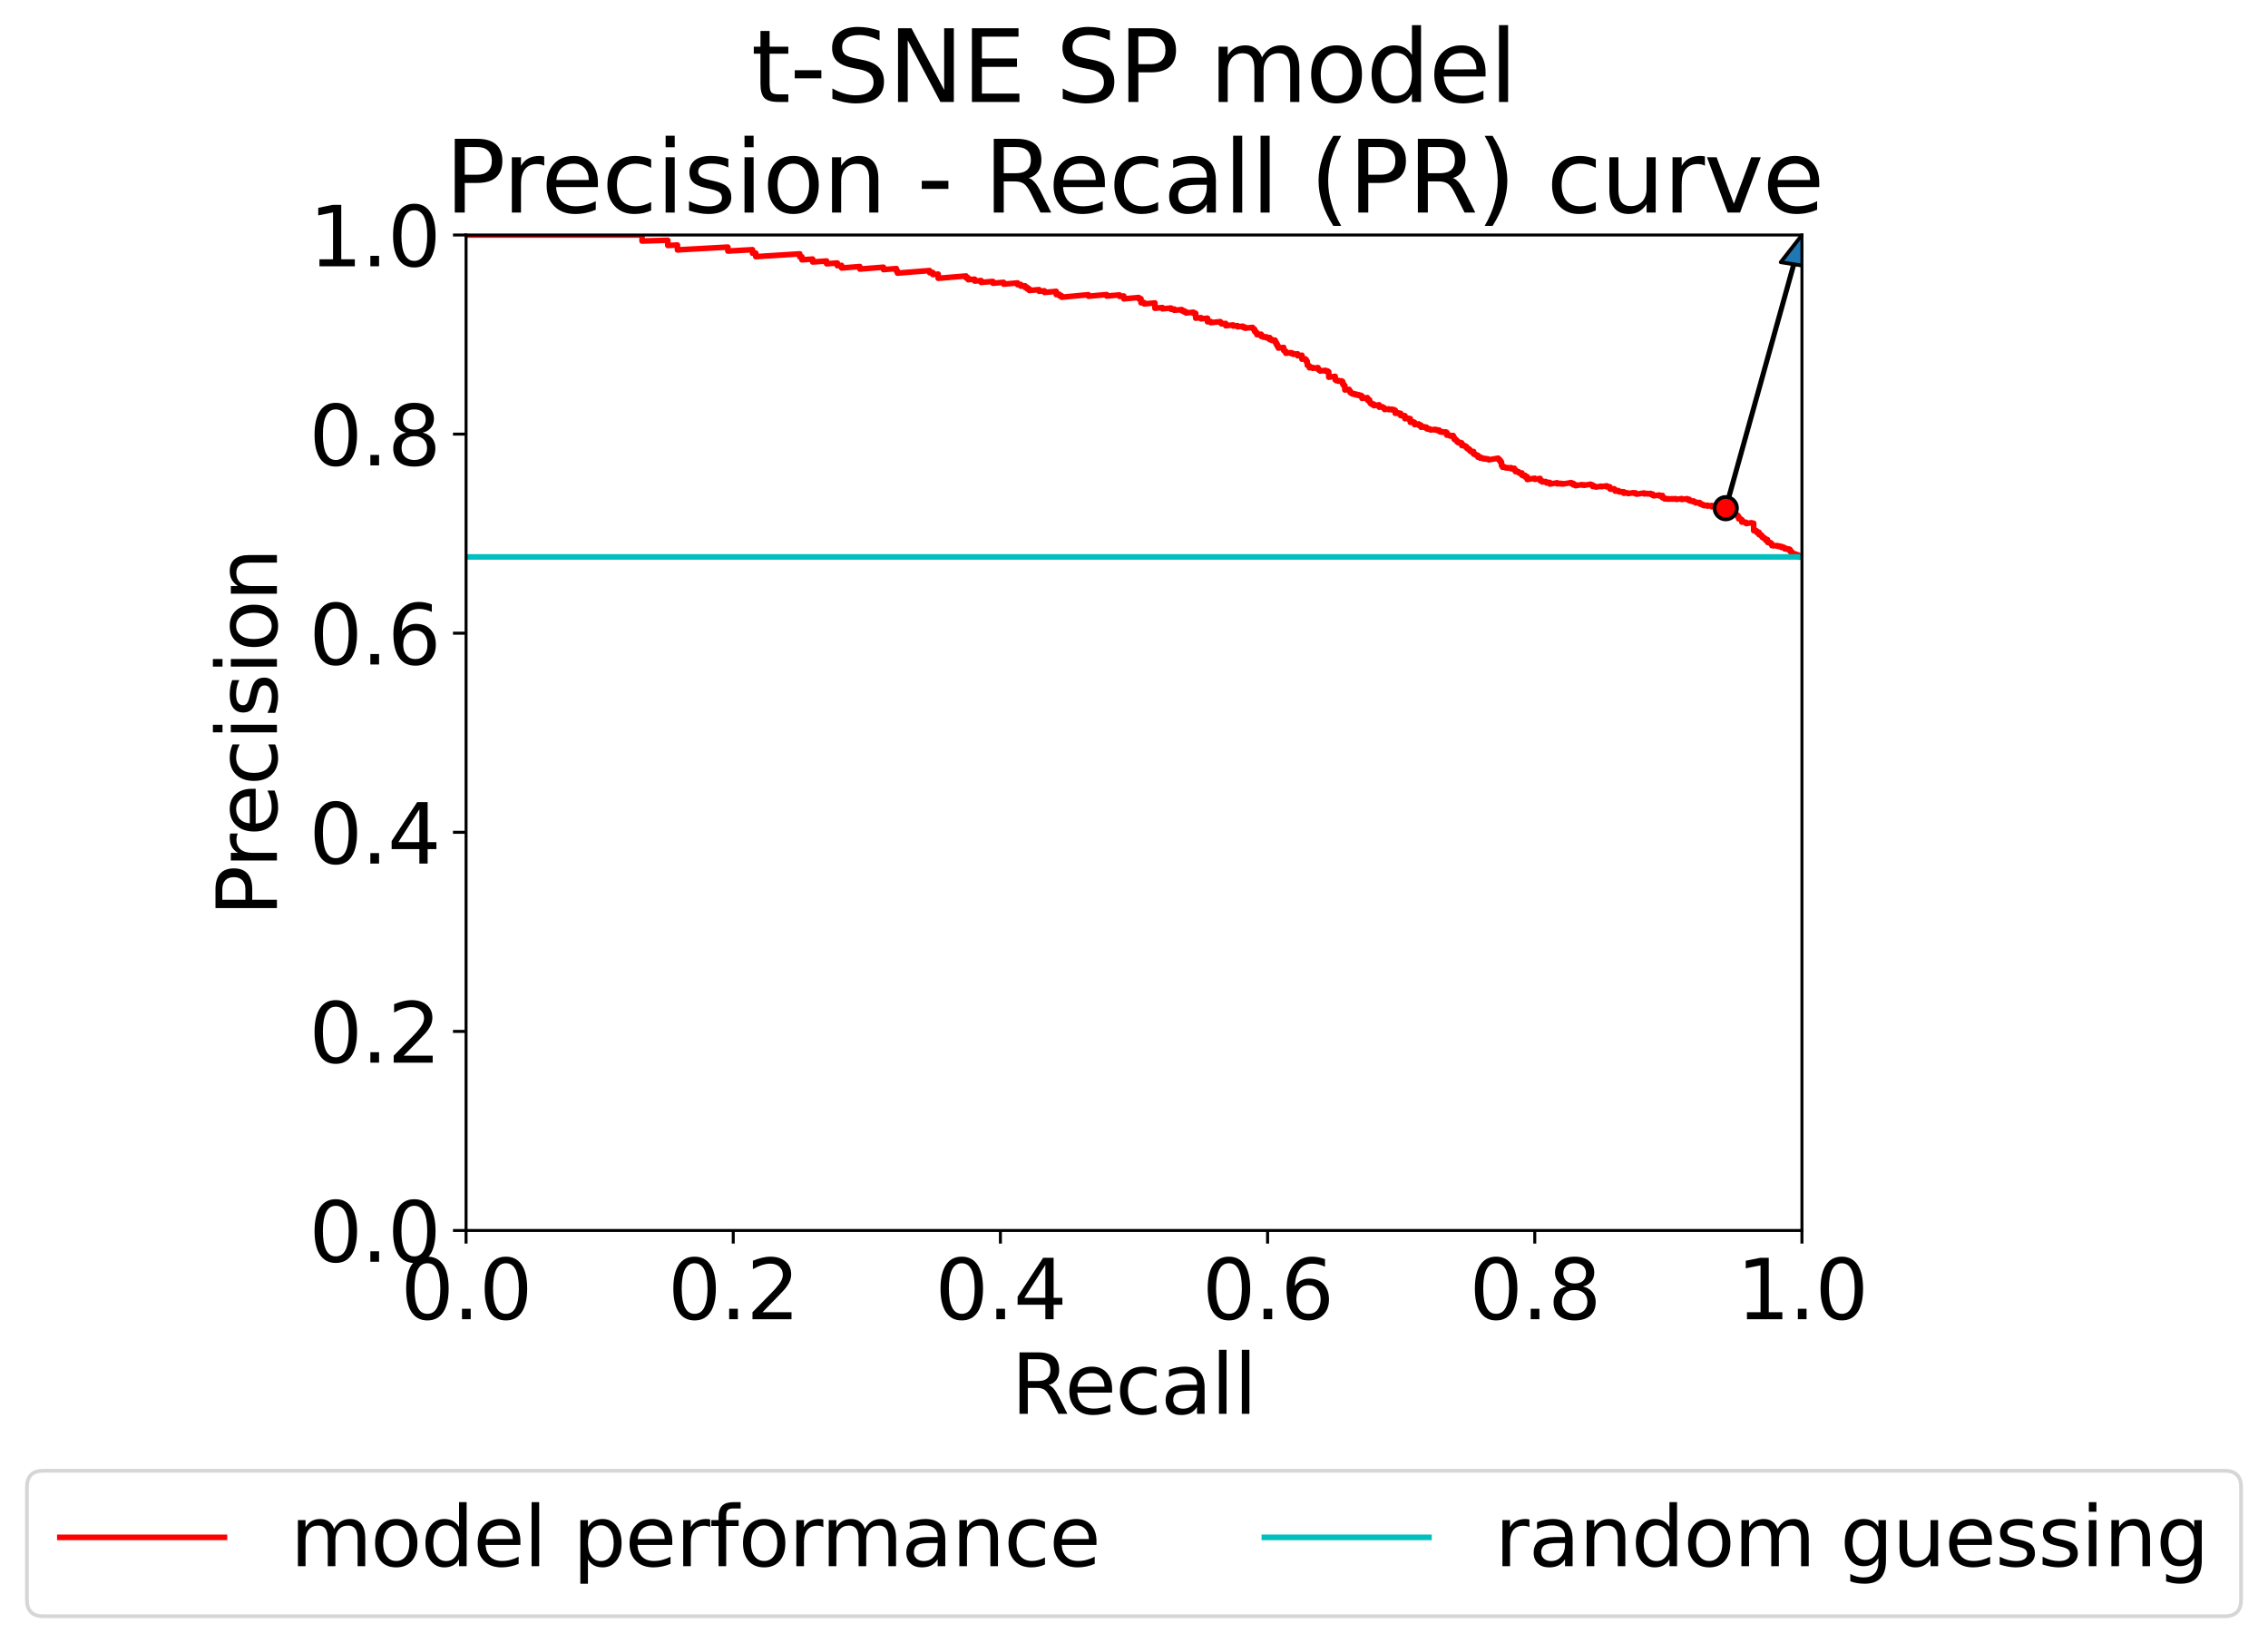 <?xml version="1.0" encoding="utf-8" standalone="no"?>
<!DOCTYPE svg PUBLIC "-//W3C//DTD SVG 1.1//EN"
  "http://www.w3.org/Graphics/SVG/1.1/DTD/svg11.dtd">
<svg xmlns:xlink="http://www.w3.org/1999/xlink" width="606.303pt" height="439.248pt" viewBox="0 0 606.303 439.248" xmlns="http://www.w3.org/2000/svg" version="1.1">
 <defs>
  <style type="text/css">*{stroke-linejoin: round; stroke-linecap: butt}</style>
 </defs>
 <g id="figure_1">
  <g id="patch_1">
   <path d="M -0 439.248 
L 606.303 439.248 
L 606.303 0 
L -0 0 
z
" style="fill: #ffffff"/>
  </g>
  <g id="axes_1">
   <g id="patch_2">
    <path d="M 124.592 328.934 
L 481.712 328.934 
L 481.712 62.822 
L 124.592 62.822 
z
" style="fill: #ffffff"/>
   </g>
   <g id="patch_3">
    <path d="M 481.712 62.822 
L 483.028 71.18 
L 479.706 70.666 
L 461.521 135.874 
L 461.171 135.82 
L 479.357 70.611 
L 476.035 70.097 
z
" clip-path="url(#pe108425d3f)" style="fill: #1f77b4; stroke: #000000; stroke-linejoin: miter"/>
   </g>
   <g id="matplotlib.axis_1">
    <g id="xtick_1">
     <g id="line2d_1">
      <defs>
       <path id="m30c10afa8e" d="M 0 0 
L 0 3.5 
" style="stroke: #000000; stroke-width: 0.8"/>
      </defs>
      <g>
       <use xlink:href="#m30c10afa8e" x="124.592" y="328.934" style="stroke: #000000; stroke-width: 0.8"/>
      </g>
     </g>
     <g id="text_1">
      <!-- 0.0 -->
      <g transform="translate(107.098 352.651) scale(0.22 -0.22)">
       <defs>
        <path id="DejaVuSans-30" d="M 2034 4250 
Q 1547 4250 1301 3770 
Q 1056 3291 1056 2328 
Q 1056 1369 1301 889 
Q 1547 409 2034 409 
Q 2525 409 2770 889 
Q 3016 1369 3016 2328 
Q 3016 3291 2770 3770 
Q 2525 4250 2034 4250 
z
M 2034 4750 
Q 2819 4750 3233 4129 
Q 3647 3509 3647 2328 
Q 3647 1150 3233 529 
Q 2819 -91 2034 -91 
Q 1250 -91 836 529 
Q 422 1150 422 2328 
Q 422 3509 836 4129 
Q 1250 4750 2034 4750 
z
" transform="scale(0.016)"/>
        <path id="DejaVuSans-2e" d="M 684 794 
L 1344 794 
L 1344 0 
L 684 0 
L 684 794 
z
" transform="scale(0.016)"/>
       </defs>
       <use xlink:href="#DejaVuSans-30"/>
       <use xlink:href="#DejaVuSans-2e" x="63.623"/>
       <use xlink:href="#DejaVuSans-30" x="95.41"/>
      </g>
     </g>
    </g>
    <g id="xtick_2">
     <g id="line2d_2">
      <g>
       <use xlink:href="#m30c10afa8e" x="196.016" y="328.934" style="stroke: #000000; stroke-width: 0.8"/>
      </g>
     </g>
     <g id="text_2">
      <!-- 0.2 -->
      <g transform="translate(178.522 352.651) scale(0.22 -0.22)">
       <defs>
        <path id="DejaVuSans-32" d="M 1228 531 
L 3431 531 
L 3431 0 
L 469 0 
L 469 531 
Q 828 903 1448 1529 
Q 2069 2156 2228 2338 
Q 2531 2678 2651 2914 
Q 2772 3150 2772 3378 
Q 2772 3750 2511 3984 
Q 2250 4219 1831 4219 
Q 1534 4219 1204 4116 
Q 875 4013 500 3803 
L 500 4441 
Q 881 4594 1212 4672 
Q 1544 4750 1819 4750 
Q 2544 4750 2975 4387 
Q 3406 4025 3406 3419 
Q 3406 3131 3298 2873 
Q 3191 2616 2906 2266 
Q 2828 2175 2409 1742 
Q 1991 1309 1228 531 
z
" transform="scale(0.016)"/>
       </defs>
       <use xlink:href="#DejaVuSans-30"/>
       <use xlink:href="#DejaVuSans-2e" x="63.623"/>
       <use xlink:href="#DejaVuSans-32" x="95.41"/>
      </g>
     </g>
    </g>
    <g id="xtick_3">
     <g id="line2d_3">
      <g>
       <use xlink:href="#m30c10afa8e" x="267.44" y="328.934" style="stroke: #000000; stroke-width: 0.8"/>
      </g>
     </g>
     <g id="text_3">
      <!-- 0.4 -->
      <g transform="translate(249.946 352.651) scale(0.22 -0.22)">
       <defs>
        <path id="DejaVuSans-34" d="M 2419 4116 
L 825 1625 
L 2419 1625 
L 2419 4116 
z
M 2253 4666 
L 3047 4666 
L 3047 1625 
L 3713 1625 
L 3713 1100 
L 3047 1100 
L 3047 0 
L 2419 0 
L 2419 1100 
L 313 1100 
L 313 1709 
L 2253 4666 
z
" transform="scale(0.016)"/>
       </defs>
       <use xlink:href="#DejaVuSans-30"/>
       <use xlink:href="#DejaVuSans-2e" x="63.623"/>
       <use xlink:href="#DejaVuSans-34" x="95.41"/>
      </g>
     </g>
    </g>
    <g id="xtick_4">
     <g id="line2d_4">
      <g>
       <use xlink:href="#m30c10afa8e" x="338.864" y="328.934" style="stroke: #000000; stroke-width: 0.8"/>
      </g>
     </g>
     <g id="text_4">
      <!-- 0.6 -->
      <g transform="translate(321.37 352.651) scale(0.22 -0.22)">
       <defs>
        <path id="DejaVuSans-36" d="M 2113 2584 
Q 1688 2584 1439 2293 
Q 1191 2003 1191 1497 
Q 1191 994 1439 701 
Q 1688 409 2113 409 
Q 2538 409 2786 701 
Q 3034 994 3034 1497 
Q 3034 2003 2786 2293 
Q 2538 2584 2113 2584 
z
M 3366 4563 
L 3366 3988 
Q 3128 4100 2886 4159 
Q 2644 4219 2406 4219 
Q 1781 4219 1451 3797 
Q 1122 3375 1075 2522 
Q 1259 2794 1537 2939 
Q 1816 3084 2150 3084 
Q 2853 3084 3261 2657 
Q 3669 2231 3669 1497 
Q 3669 778 3244 343 
Q 2819 -91 2113 -91 
Q 1303 -91 875 529 
Q 447 1150 447 2328 
Q 447 3434 972 4092 
Q 1497 4750 2381 4750 
Q 2619 4750 2861 4703 
Q 3103 4656 3366 4563 
z
" transform="scale(0.016)"/>
       </defs>
       <use xlink:href="#DejaVuSans-30"/>
       <use xlink:href="#DejaVuSans-2e" x="63.623"/>
       <use xlink:href="#DejaVuSans-36" x="95.41"/>
      </g>
     </g>
    </g>
    <g id="xtick_5">
     <g id="line2d_5">
      <g>
       <use xlink:href="#m30c10afa8e" x="410.288" y="328.934" style="stroke: #000000; stroke-width: 0.8"/>
      </g>
     </g>
     <g id="text_5">
      <!-- 0.8 -->
      <g transform="translate(392.794 352.651) scale(0.22 -0.22)">
       <defs>
        <path id="DejaVuSans-38" d="M 2034 2216 
Q 1584 2216 1326 1975 
Q 1069 1734 1069 1313 
Q 1069 891 1326 650 
Q 1584 409 2034 409 
Q 2484 409 2743 651 
Q 3003 894 3003 1313 
Q 3003 1734 2745 1975 
Q 2488 2216 2034 2216 
z
M 1403 2484 
Q 997 2584 770 2862 
Q 544 3141 544 3541 
Q 544 4100 942 4425 
Q 1341 4750 2034 4750 
Q 2731 4750 3128 4425 
Q 3525 4100 3525 3541 
Q 3525 3141 3298 2862 
Q 3072 2584 2669 2484 
Q 3125 2378 3379 2068 
Q 3634 1759 3634 1313 
Q 3634 634 3220 271 
Q 2806 -91 2034 -91 
Q 1263 -91 848 271 
Q 434 634 434 1313 
Q 434 1759 690 2068 
Q 947 2378 1403 2484 
z
M 1172 3481 
Q 1172 3119 1398 2916 
Q 1625 2713 2034 2713 
Q 2441 2713 2670 2916 
Q 2900 3119 2900 3481 
Q 2900 3844 2670 4047 
Q 2441 4250 2034 4250 
Q 1625 4250 1398 4047 
Q 1172 3844 1172 3481 
z
" transform="scale(0.016)"/>
       </defs>
       <use xlink:href="#DejaVuSans-30"/>
       <use xlink:href="#DejaVuSans-2e" x="63.623"/>
       <use xlink:href="#DejaVuSans-38" x="95.41"/>
      </g>
     </g>
    </g>
    <g id="xtick_6">
     <g id="line2d_6">
      <g>
       <use xlink:href="#m30c10afa8e" x="481.712" y="328.934" style="stroke: #000000; stroke-width: 0.8"/>
      </g>
     </g>
     <g id="text_6">
      <!-- 1.0 -->
      <g transform="translate(464.218 352.651) scale(0.22 -0.22)">
       <defs>
        <path id="DejaVuSans-31" d="M 794 531 
L 1825 531 
L 1825 4091 
L 703 3866 
L 703 4441 
L 1819 4666 
L 2450 4666 
L 2450 531 
L 3481 531 
L 3481 0 
L 794 0 
L 794 531 
z
" transform="scale(0.016)"/>
       </defs>
       <use xlink:href="#DejaVuSans-31"/>
       <use xlink:href="#DejaVuSans-2e" x="63.623"/>
       <use xlink:href="#DejaVuSans-30" x="95.41"/>
      </g>
     </g>
    </g>
    <g id="text_7">
     <!-- Recall -->
     <g transform="translate(270.334 377.943) scale(0.22 -0.22)">
      <defs>
       <path id="DejaVuSans-52" d="M 2841 2188 
Q 3044 2119 3236 1894 
Q 3428 1669 3622 1275 
L 4263 0 
L 3584 0 
L 2988 1197 
Q 2756 1666 2539 1819 
Q 2322 1972 1947 1972 
L 1259 1972 
L 1259 0 
L 628 0 
L 628 4666 
L 2053 4666 
Q 2853 4666 3247 4331 
Q 3641 3997 3641 3322 
Q 3641 2881 3436 2590 
Q 3231 2300 2841 2188 
z
M 1259 4147 
L 1259 2491 
L 2053 2491 
Q 2509 2491 2742 2702 
Q 2975 2913 2975 3322 
Q 2975 3731 2742 3939 
Q 2509 4147 2053 4147 
L 1259 4147 
z
" transform="scale(0.016)"/>
       <path id="DejaVuSans-65" d="M 3597 1894 
L 3597 1613 
L 953 1613 
Q 991 1019 1311 708 
Q 1631 397 2203 397 
Q 2534 397 2845 478 
Q 3156 559 3463 722 
L 3463 178 
Q 3153 47 2828 -22 
Q 2503 -91 2169 -91 
Q 1331 -91 842 396 
Q 353 884 353 1716 
Q 353 2575 817 3079 
Q 1281 3584 2069 3584 
Q 2775 3584 3186 3129 
Q 3597 2675 3597 1894 
z
M 3022 2063 
Q 3016 2534 2758 2815 
Q 2500 3097 2075 3097 
Q 1594 3097 1305 2825 
Q 1016 2553 972 2059 
L 3022 2063 
z
" transform="scale(0.016)"/>
       <path id="DejaVuSans-63" d="M 3122 3366 
L 3122 2828 
Q 2878 2963 2633 3030 
Q 2388 3097 2138 3097 
Q 1578 3097 1268 2742 
Q 959 2388 959 1747 
Q 959 1106 1268 751 
Q 1578 397 2138 397 
Q 2388 397 2633 464 
Q 2878 531 3122 666 
L 3122 134 
Q 2881 22 2623 -34 
Q 2366 -91 2075 -91 
Q 1284 -91 818 406 
Q 353 903 353 1747 
Q 353 2603 823 3093 
Q 1294 3584 2113 3584 
Q 2378 3584 2631 3529 
Q 2884 3475 3122 3366 
z
" transform="scale(0.016)"/>
       <path id="DejaVuSans-61" d="M 2194 1759 
Q 1497 1759 1228 1600 
Q 959 1441 959 1056 
Q 959 750 1161 570 
Q 1363 391 1709 391 
Q 2188 391 2477 730 
Q 2766 1069 2766 1631 
L 2766 1759 
L 2194 1759 
z
M 3341 1997 
L 3341 0 
L 2766 0 
L 2766 531 
Q 2569 213 2275 61 
Q 1981 -91 1556 -91 
Q 1019 -91 701 211 
Q 384 513 384 1019 
Q 384 1609 779 1909 
Q 1175 2209 1959 2209 
L 2766 2209 
L 2766 2266 
Q 2766 2663 2505 2880 
Q 2244 3097 1772 3097 
Q 1472 3097 1187 3025 
Q 903 2953 641 2809 
L 641 3341 
Q 956 3463 1253 3523 
Q 1550 3584 1831 3584 
Q 2591 3584 2966 3190 
Q 3341 2797 3341 1997 
z
" transform="scale(0.016)"/>
       <path id="DejaVuSans-6c" d="M 603 4863 
L 1178 4863 
L 1178 0 
L 603 0 
L 603 4863 
z
" transform="scale(0.016)"/>
      </defs>
      <use xlink:href="#DejaVuSans-52"/>
      <use xlink:href="#DejaVuSans-65" x="64.982"/>
      <use xlink:href="#DejaVuSans-63" x="126.506"/>
      <use xlink:href="#DejaVuSans-61" x="181.486"/>
      <use xlink:href="#DejaVuSans-6c" x="242.766"/>
      <use xlink:href="#DejaVuSans-6c" x="270.549"/>
     </g>
    </g>
   </g>
   <g id="matplotlib.axis_2">
    <g id="ytick_1">
     <g id="line2d_7">
      <defs>
       <path id="me64928b2d3" d="M 0 0 
L -3.5 0 
" style="stroke: #000000; stroke-width: 0.8"/>
      </defs>
      <g>
       <use xlink:href="#me64928b2d3" x="124.592" y="328.934" style="stroke: #000000; stroke-width: 0.8"/>
      </g>
     </g>
     <g id="text_8">
      <!-- 0.0 -->
      <g transform="translate(82.605 337.292) scale(0.22 -0.22)">
       <use xlink:href="#DejaVuSans-30"/>
       <use xlink:href="#DejaVuSans-2e" x="63.623"/>
       <use xlink:href="#DejaVuSans-30" x="95.41"/>
      </g>
     </g>
    </g>
    <g id="ytick_2">
     <g id="line2d_8">
      <g>
       <use xlink:href="#me64928b2d3" x="124.592" y="275.712" style="stroke: #000000; stroke-width: 0.8"/>
      </g>
     </g>
     <g id="text_9">
      <!-- 0.2 -->
      <g transform="translate(82.605 284.07) scale(0.22 -0.22)">
       <use xlink:href="#DejaVuSans-30"/>
       <use xlink:href="#DejaVuSans-2e" x="63.623"/>
       <use xlink:href="#DejaVuSans-32" x="95.41"/>
      </g>
     </g>
    </g>
    <g id="ytick_3">
     <g id="line2d_9">
      <g>
       <use xlink:href="#me64928b2d3" x="124.592" y="222.489" style="stroke: #000000; stroke-width: 0.8"/>
      </g>
     </g>
     <g id="text_10">
      <!-- 0.4 -->
      <g transform="translate(82.605 230.848) scale(0.22 -0.22)">
       <use xlink:href="#DejaVuSans-30"/>
       <use xlink:href="#DejaVuSans-2e" x="63.623"/>
       <use xlink:href="#DejaVuSans-34" x="95.41"/>
      </g>
     </g>
    </g>
    <g id="ytick_4">
     <g id="line2d_10">
      <g>
       <use xlink:href="#me64928b2d3" x="124.592" y="169.267" style="stroke: #000000; stroke-width: 0.8"/>
      </g>
     </g>
     <g id="text_11">
      <!-- 0.6 -->
      <g transform="translate(82.605 177.625) scale(0.22 -0.22)">
       <use xlink:href="#DejaVuSans-30"/>
       <use xlink:href="#DejaVuSans-2e" x="63.623"/>
       <use xlink:href="#DejaVuSans-36" x="95.41"/>
      </g>
     </g>
    </g>
    <g id="ytick_5">
     <g id="line2d_11">
      <g>
       <use xlink:href="#me64928b2d3" x="124.592" y="116.044" style="stroke: #000000; stroke-width: 0.8"/>
      </g>
     </g>
     <g id="text_12">
      <!-- 0.8 -->
      <g transform="translate(82.605 124.403) scale(0.22 -0.22)">
       <use xlink:href="#DejaVuSans-30"/>
       <use xlink:href="#DejaVuSans-2e" x="63.623"/>
       <use xlink:href="#DejaVuSans-38" x="95.41"/>
      </g>
     </g>
    </g>
    <g id="ytick_6">
     <g id="line2d_12">
      <g>
       <use xlink:href="#me64928b2d3" x="124.592" y="62.822" style="stroke: #000000; stroke-width: 0.8"/>
      </g>
     </g>
     <g id="text_13">
      <!-- 1.0 -->
      <g transform="translate(82.605 71.18) scale(0.22 -0.22)">
       <use xlink:href="#DejaVuSans-31"/>
       <use xlink:href="#DejaVuSans-2e" x="63.623"/>
       <use xlink:href="#DejaVuSans-30" x="95.41"/>
      </g>
     </g>
    </g>
    <g id="text_14">
     <!-- Precision -->
     <g transform="translate(74.029 244.954) rotate(-90) scale(0.22 -0.22)">
      <defs>
       <path id="DejaVuSans-50" d="M 1259 4147 
L 1259 2394 
L 2053 2394 
Q 2494 2394 2734 2622 
Q 2975 2850 2975 3272 
Q 2975 3691 2734 3919 
Q 2494 4147 2053 4147 
L 1259 4147 
z
M 628 4666 
L 2053 4666 
Q 2838 4666 3239 4311 
Q 3641 3956 3641 3272 
Q 3641 2581 3239 2228 
Q 2838 1875 2053 1875 
L 1259 1875 
L 1259 0 
L 628 0 
L 628 4666 
z
" transform="scale(0.016)"/>
       <path id="DejaVuSans-72" d="M 2631 2963 
Q 2534 3019 2420 3045 
Q 2306 3072 2169 3072 
Q 1681 3072 1420 2755 
Q 1159 2438 1159 1844 
L 1159 0 
L 581 0 
L 581 3500 
L 1159 3500 
L 1159 2956 
Q 1341 3275 1631 3429 
Q 1922 3584 2338 3584 
Q 2397 3584 2469 3576 
Q 2541 3569 2628 3553 
L 2631 2963 
z
" transform="scale(0.016)"/>
       <path id="DejaVuSans-69" d="M 603 3500 
L 1178 3500 
L 1178 0 
L 603 0 
L 603 3500 
z
M 603 4863 
L 1178 4863 
L 1178 4134 
L 603 4134 
L 603 4863 
z
" transform="scale(0.016)"/>
       <path id="DejaVuSans-73" d="M 2834 3397 
L 2834 2853 
Q 2591 2978 2328 3040 
Q 2066 3103 1784 3103 
Q 1356 3103 1142 2972 
Q 928 2841 928 2578 
Q 928 2378 1081 2264 
Q 1234 2150 1697 2047 
L 1894 2003 
Q 2506 1872 2764 1633 
Q 3022 1394 3022 966 
Q 3022 478 2636 193 
Q 2250 -91 1575 -91 
Q 1294 -91 989 -36 
Q 684 19 347 128 
L 347 722 
Q 666 556 975 473 
Q 1284 391 1588 391 
Q 1994 391 2212 530 
Q 2431 669 2431 922 
Q 2431 1156 2273 1281 
Q 2116 1406 1581 1522 
L 1381 1569 
Q 847 1681 609 1914 
Q 372 2147 372 2553 
Q 372 3047 722 3315 
Q 1072 3584 1716 3584 
Q 2034 3584 2315 3537 
Q 2597 3491 2834 3397 
z
" transform="scale(0.016)"/>
       <path id="DejaVuSans-6f" d="M 1959 3097 
Q 1497 3097 1228 2736 
Q 959 2375 959 1747 
Q 959 1119 1226 758 
Q 1494 397 1959 397 
Q 2419 397 2687 759 
Q 2956 1122 2956 1747 
Q 2956 2369 2687 2733 
Q 2419 3097 1959 3097 
z
M 1959 3584 
Q 2709 3584 3137 3096 
Q 3566 2609 3566 1747 
Q 3566 888 3137 398 
Q 2709 -91 1959 -91 
Q 1206 -91 779 398 
Q 353 888 353 1747 
Q 353 2609 779 3096 
Q 1206 3584 1959 3584 
z
" transform="scale(0.016)"/>
       <path id="DejaVuSans-6e" d="M 3513 2113 
L 3513 0 
L 2938 0 
L 2938 2094 
Q 2938 2591 2744 2837 
Q 2550 3084 2163 3084 
Q 1697 3084 1428 2787 
Q 1159 2491 1159 1978 
L 1159 0 
L 581 0 
L 581 3500 
L 1159 3500 
L 1159 2956 
Q 1366 3272 1645 3428 
Q 1925 3584 2291 3584 
Q 2894 3584 3203 3211 
Q 3513 2838 3513 2113 
z
" transform="scale(0.016)"/>
      </defs>
      <use xlink:href="#DejaVuSans-50"/>
      <use xlink:href="#DejaVuSans-72" x="58.553"/>
      <use xlink:href="#DejaVuSans-65" x="97.416"/>
      <use xlink:href="#DejaVuSans-63" x="158.939"/>
      <use xlink:href="#DejaVuSans-69" x="213.92"/>
      <use xlink:href="#DejaVuSans-73" x="241.703"/>
      <use xlink:href="#DejaVuSans-69" x="293.803"/>
      <use xlink:href="#DejaVuSans-6f" x="321.586"/>
      <use xlink:href="#DejaVuSans-6e" x="382.768"/>
     </g>
    </g>
   </g>
   <g id="line2d_13">
    <path d="M 481.712 148.875 
L 480.851 148.917 
L 480.851 148.426 
L 480.564 148.472 
L 480.564 148.374 
L 480.564 148.275 
L 479.991 148.369 
L 479.991 148.27 
L 479.991 148.071 
L 479.417 148.066 
L 479.417 147.966 
L 479.13 148.013 
L 479.13 147.913 
L 479.13 147.614 
L 478.843 147.661 
L 478.843 147.561 
L 478.843 147.36 
L 478.556 147.407 
L 478.556 147.307 
L 478.556 146.904 
L 478.269 146.951 
L 478.269 146.85 
L 478.269 146.749 
L 477.696 146.842 
L 477.696 146.741 
L 477.696 146.639 
L 477.122 146.733 
L 477.122 146.631 
L 477.122 146.428 
L 476.835 146.474 
L 476.835 146.372 
L 476.835 146.27 
L 476.262 146.364 
L 476.262 146.261 
L 476.262 146.057 
L 475.688 146.15 
L 475.688 146.047 
L 475.688 145.945 
L 475.114 146.038 
L 475.114 145.935 
L 475.114 145.832 
L 473.967 145.916 
L 473.967 145.813 
L 473.68 145.86 
L 473.68 145.756 
L 473.68 145.341 
L 473.393 145.388 
L 473.393 145.284 
L 473.393 145.075 
L 472.819 145.064 
L 472.819 144.959 
L 472.533 145.006 
L 472.533 144.901 
L 472.533 144.269 
L 471.959 144.363 
L 471.959 144.257 
L 471.959 143.939 
L 471.672 143.985 
L 471.672 143.879 
L 471.672 143.773 
L 471.385 143.819 
L 471.385 143.713 
L 471.385 143.606 
L 471.098 143.653 
L 471.098 143.546 
L 471.098 143.225 
L 470.812 143.271 
L 470.812 143.164 
L 470.812 142.948 
L 470.238 142.934 
L 470.238 142.284 
L 469.664 142.377 
L 469.664 142.268 
L 469.664 141.941 
L 469.377 141.987 
L 469.377 141.878 
L 469.377 141.768 
L 468.804 141.861 
L 468.804 141.751 
L 468.804 139.867 
L 468.23 139.846 
L 468.23 139.734 
L 466.796 139.963 
L 466.796 139.85 
L 466.796 139.625 
L 466.509 139.671 
L 466.509 139.558 
L 466.222 139.604 
L 466.222 139.49 
L 465.648 139.582 
L 465.648 138.9 
L 465.361 138.945 
L 465.361 138.717 
L 465.075 138.763 
L 465.075 138.648 
L 464.788 138.694 
L 464.788 138.003 
L 464.501 138.049 
L 464.501 137.701 
L 464.214 137.747 
L 464.214 137.515 
L 463.927 137.56 
L 463.927 137.444 
L 463.64 137.489 
L 463.64 137.256 
L 463.354 137.301 
L 463.354 137.184 
L 462.493 137.32 
L 462.493 136.733 
L 461.633 136.869 
L 461.633 136.515 
L 461.346 136.56 
L 461.346 135.847 
L 460.198 136.028 
L 460.198 135.908 
L 459.625 135.999 
L 459.625 135.879 
L 459.051 135.97 
L 459.051 135.368 
L 458.19 135.504 
L 458.19 135.383 
L 457.617 135.474 
L 457.617 135.11 
L 456.469 135.292 
L 456.469 135.048 
L 455.609 135.184 
L 455.609 135.062 
L 455.322 135.108 
L 455.322 134.863 
L 455.035 134.908 
L 455.035 134.785 
L 454.748 134.831 
L 454.748 134.708 
L 454.461 134.753 
L 454.461 134.383 
L 454.175 134.429 
L 454.175 134.305 
L 453.314 134.442 
L 453.314 134.193 
L 453.027 134.239 
L 453.027 134.114 
L 452.74 134.16 
L 452.74 133.91 
L 452.167 134.002 
L 452.167 133.876 
L 451.88 133.922 
L 451.88 133.797 
L 451.593 133.842 
L 451.593 133.465 
L 451.019 133.556 
L 451.019 133.304 
L 449.585 133.532 
L 449.585 133.279 
L 448.151 133.508 
L 448.151 133.381 
L 447.864 133.427 
L 447.864 133.299 
L 447.004 133.437 
L 447.004 133.31 
L 446.143 133.448 
L 446.143 133.32 
L 445.569 133.413 
L 445.569 133.284 
L 444.996 133.377 
L 444.996 133.119 
L 444.709 133.165 
L 444.709 133.036 
L 444.422 133.083 
L 444.422 132.434 
L 443.561 132.573 
L 443.561 132.312 
L 442.127 132.543 
L 442.127 132.412 
L 441.84 132.459 
L 441.84 132.065 
L 441.267 132.157 
L 441.267 131.893 
L 440.406 132.033 
L 440.406 131.9 
L 439.546 132.04 
L 439.546 131.774 
L 437.538 132.101 
L 437.538 131.968 
L 437.251 132.015 
L 437.251 131.747 
L 436.677 131.841 
L 436.677 131.707 
L 435.243 131.942 
L 435.243 131.807 
L 434.956 131.855 
L 434.956 131.72 
L 434.096 131.861 
L 434.096 131.455 
L 433.522 131.549 
L 433.522 131.413 
L 432.948 131.508 
L 432.948 131.372 
L 432.661 131.419 
L 432.661 131.146 
L 431.801 131.288 
L 431.801 130.876 
L 431.514 130.923 
L 431.514 130.647 
L 430.653 130.789 
L 430.653 130.651 
L 430.367 130.698 
L 430.367 130.143 
L 430.08 130.19 
L 430.08 130.05 
L 429.506 130.145 
L 429.506 129.865 
L 428.072 130.102 
L 428.072 129.961 
L 426.638 130.199 
L 426.638 130.058 
L 426.351 130.106 
L 426.351 129.965 
L 425.777 130.06 
L 425.777 129.635 
L 425.49 129.683 
L 425.49 129.54 
L 425.203 129.588 
L 425.203 129.445 
L 423.482 129.732 
L 423.482 129.589 
L 422.909 129.685 
L 422.909 129.542 
L 421.188 129.831 
L 421.188 129.543 
L 420.614 129.64 
L 420.614 129.205 
L 420.04 129.302 
L 420.04 129.01 
L 417.745 129.399 
L 417.745 129.252 
L 417.172 129.35 
L 417.172 129.203 
L 416.311 129.35 
L 416.311 129.055 
L 414.303 129.399 
L 414.303 128.954 
L 413.443 129.102 
L 413.443 128.804 
L 413.156 128.853 
L 413.156 128.703 
L 412.295 128.851 
L 412.295 128.551 
L 412.009 128.6 
L 412.009 128.45 
L 411.722 128.499 
L 411.722 127.894 
L 410.288 128.141 
L 410.288 127.836 
L 408.28 128.183 
L 408.28 127.414 
L 407.706 127.513 
L 407.706 127.049 
L 407.132 127.148 
L 407.132 126.992 
L 406.845 127.042 
L 406.845 126.417 
L 406.272 126.516 
L 406.272 126.359 
L 405.985 126.408 
L 405.985 126.093 
L 405.698 126.143 
L 405.698 125.985 
L 405.124 126.083 
L 405.124 125.608 
L 404.838 125.657 
L 404.838 125.179 
L 403.977 125.326 
L 403.977 125.006 
L 403.116 125.153 
L 403.116 124.992 
L 402.543 125.09 
L 402.543 124.929 
L 402.256 124.978 
L 402.256 124.816 
L 401.682 124.915 
L 401.682 124.428 
L 401.395 124.477 
L 401.395 123.496 
L 401.109 123.544 
L 401.109 123.05 
L 400.822 123.098 
L 400.822 122.767 
L 400.535 122.815 
L 400.535 122.483 
L 397.953 122.919 
L 397.953 122.751 
L 397.666 122.8 
L 397.666 122.632 
L 397.093 122.73 
L 397.093 122.562 
L 396.519 122.659 
L 396.519 122.49 
L 396.232 122.539 
L 396.232 122.37 
L 395.659 122.468 
L 395.659 122.128 
L 395.085 122.226 
L 395.085 121.714 
L 394.798 121.763 
L 394.798 121.591 
L 394.511 121.64 
L 394.511 121.468 
L 394.224 121.517 
L 394.224 121.345 
L 393.937 121.393 
L 393.937 120.701 
L 393.364 120.798 
L 393.364 120.624 
L 393.077 120.673 
L 393.077 120.324 
L 392.79 120.372 
L 392.79 120.022 
L 392.503 120.07 
L 392.503 119.894 
L 392.216 119.942 
L 392.216 119.59 
L 391.93 119.638 
L 391.93 119.284 
L 391.643 119.332 
L 391.643 119.154 
L 391.356 119.202 
L 391.356 119.024 
L 390.782 119.119 
L 390.782 118.404 
L 390.495 118.451 
L 390.495 118.272 
L 389.922 118.366 
L 389.922 118.186 
L 389.635 118.234 
L 389.635 117.872 
L 389.348 117.919 
L 389.348 117.556 
L 389.061 117.603 
L 389.061 117.421 
L 388.774 117.468 
L 388.774 116.919 
L 388.487 116.966 
L 388.487 116.414 
L 387.627 116.554 
L 387.627 116.369 
L 387.34 116.416 
L 387.34 116.23 
L 386.766 116.324 
L 386.766 115.578 
L 386.48 115.624 
L 386.48 115.437 
L 385.619 115.576 
L 385.619 115.387 
L 385.045 115.48 
L 385.045 115.292 
L 384.759 115.338 
L 384.759 114.959 
L 384.185 115.052 
L 384.185 114.862 
L 383.611 114.954 
L 383.611 114.764 
L 382.464 114.95 
L 382.464 114.758 
L 382.177 114.805 
L 382.177 114.613 
L 381.603 114.706 
L 381.603 114.513 
L 381.316 114.559 
L 381.316 114.173 
L 380.743 114.266 
L 380.743 114.072 
L 379.882 114.211 
L 379.882 113.625 
L 379.308 113.718 
L 379.308 113.325 
L 378.161 113.51 
L 378.161 112.917 
L 377.874 112.963 
L 377.874 112.764 
L 377.014 112.902 
L 377.014 111.901 
L 376.44 111.992 
L 376.44 111.791 
L 375.58 111.928 
L 375.58 111.116 
L 375.006 111.206 
L 375.006 111.002 
L 374.432 111.092 
L 374.432 110.476 
L 373.858 110.566 
L 373.858 110.36 
L 372.998 110.495 
L 372.998 109.664 
L 372.711 109.709 
L 372.711 109.5 
L 372.137 109.589 
L 372.137 109.379 
L 371.277 109.513 
L 371.277 109.302 
L 370.129 109.481 
L 370.129 109.058 
L 369.843 109.102 
L 369.843 108.89 
L 369.556 108.934 
L 369.556 108.721 
L 368.695 108.855 
L 368.695 108.212 
L 367.261 108.434 
L 367.261 108.001 
L 366.687 108.09 
L 366.687 107.873 
L 366.401 107.917 
L 366.401 107.481 
L 366.114 107.525 
L 366.114 106.866 
L 365.54 106.954 
L 365.54 106.291 
L 364.106 106.508 
L 364.106 105.838 
L 363.819 105.881 
L 363.819 105.657 
L 363.245 105.743 
L 363.245 105.518 
L 362.672 105.605 
L 362.672 105.378 
L 362.098 105.465 
L 362.098 105.238 
L 361.524 105.324 
L 361.524 105.097 
L 361.237 105.14 
L 361.237 104.911 
L 360.951 104.954 
L 360.951 104.496 
L 360.664 104.538 
L 360.664 104.078 
L 359.516 104.248 
L 359.516 103.084 
L 359.229 103.125 
L 359.229 102.656 
L 358.943 102.697 
L 358.943 101.989 
L 358.656 102.03 
L 358.656 101.792 
L 357.795 101.915 
L 357.795 101.677 
L 357.222 101.758 
L 357.222 101.519 
L 356.935 101.56 
L 356.935 100.596 
L 355.214 100.838 
L 355.214 99.37 
L 354.927 99.409 
L 354.927 99.162 
L 354.353 99.24 
L 354.353 98.993 
L 352.919 99.189 
L 352.919 98.939 
L 352.632 98.979 
L 352.632 98.728 
L 352.345 98.768 
L 352.345 98.265 
L 350.911 98.459 
L 350.911 98.206 
L 350.05 98.323 
L 350.05 97.814 
L 349.764 97.852 
L 349.764 97.596 
L 349.477 97.635 
L 349.477 96.605 
L 349.19 96.642 
L 349.19 96.123 
L 348.903 96.161 
L 348.903 95.9 
L 348.043 96.011 
L 348.043 94.96 
L 346.895 95.106 
L 346.895 94.574 
L 345.748 94.719 
L 345.748 94.451 
L 345.174 94.524 
L 345.174 94.255 
L 343.74 94.436 
L 343.74 93.894 
L 343.453 93.93 
L 343.453 93.658 
L 343.166 93.694 
L 343.166 92.872 
L 341.732 93.048 
L 341.732 92.494 
L 341.445 92.529 
L 341.445 91.972 
L 341.158 92.007 
L 341.158 91.446 
L 340.871 91.48 
L 340.871 90.917 
L 340.011 91.017 
L 340.011 90.734 
L 339.437 90.8 
L 339.437 90.23 
L 338.577 90.329 
L 338.577 90.042 
L 337.716 90.14 
L 337.716 89.852 
L 337.143 89.917 
L 337.143 89.336 
L 335.995 89.466 
L 335.995 88.88 
L 335.708 88.912 
L 335.708 88.617 
L 335.421 88.649 
L 335.421 88.057 
L 335.135 88.088 
L 335.135 87.791 
L 334.848 87.821 
L 334.848 87.523 
L 332.84 87.739 
L 332.84 87.437 
L 332.266 87.499 
L 332.266 87.196 
L 330.832 87.35 
L 330.832 87.045 
L 329.685 87.168 
L 329.685 86.86 
L 327.677 87.076 
L 327.677 86.454 
L 326.529 86.576 
L 326.529 86.262 
L 326.242 86.292 
L 326.242 85.977 
L 323.661 86.251 
L 323.661 85.932 
L 322.8 86.023 
L 322.8 85.057 
L 321.079 85.235 
L 321.079 84.909 
L 319.645 85.058 
L 319.645 83.736 
L 319.071 83.793 
L 319.071 83.459 
L 317.063 83.658 
L 317.063 83.32 
L 316.49 83.377 
L 316.49 83.038 
L 315.916 83.094 
L 315.916 82.753 
L 313.908 82.948 
L 313.908 82.603 
L 313.048 82.687 
L 313.048 82.339 
L 310.753 82.562 
L 310.753 82.21 
L 308.745 82.406 
L 308.745 80.975 
L 305.877 81.242 
L 305.877 80.877 
L 305.016 80.957 
L 305.016 79.85 
L 304.442 79.901 
L 304.442 79.529 
L 300.427 79.886 
L 300.427 79.123 
L 299.279 79.223 
L 299.279 78.838 
L 295.837 79.14 
L 295.837 78.747 
L 290.961 79.185 
L 290.961 78.78 
L 283.79 79.454 
L 283.79 79.032 
L 283.216 79.087 
L 283.216 78.662 
L 282.355 78.743 
L 282.355 77.885 
L 279.2 78.175 
L 279.2 77.736 
L 277.766 77.867 
L 277.766 77.423 
L 275.184 77.659 
L 275.184 77.207 
L 274.611 77.259 
L 274.611 76.803 
L 274.037 76.853 
L 274.037 76.394 
L 272.89 76.494 
L 272.89 76.03 
L 272.029 76.103 
L 272.029 75.635 
L 268.3 75.951 
L 268.3 75.47 
L 265.432 75.715 
L 265.432 75.223 
L 262.276 75.494 
L 262.276 74.99 
L 260.555 75.137 
L 260.555 74.625 
L 258.834 74.77 
L 258.834 74.25 
L 258.261 74.297 
L 258.261 73.773 
L 250.803 74.392 
L 250.803 73.281 
L 249.368 73.396 
L 249.368 72.831 
L 248.508 72.898 
L 248.508 72.326 
L 239.903 73.008 
L 239.903 72.394 
L 239.616 72.417 
L 239.616 71.799 
L 236.174 72.067 
L 236.174 71.428 
L 229.863 71.926 
L 229.863 71.248 
L 224.987 71.643 
L 224.987 70.931 
L 223.839 71.022 
L 223.839 70.297 
L 220.971 70.513 
L 220.971 69.764 
L 217.242 70.036 
L 217.242 69.254 
L 214.374 69.454 
L 214.374 68.643 
L 213.8 68.68 
L 213.8 67.859 
L 202.039 68.607 
L 202.039 67.66 
L 201.179 67.714 
L 201.179 66.75 
L 194.581 67.114 
L 194.581 66.054 
L 182.534 66.716 
L 181.1 66.814 
L 181.1 65.497 
L 178.518 65.623 
L 178.518 64.23 
L 171.634 64.435 
L 171.634 62.822 
L 124.592 62.822 
L 124.592 62.822 
" clip-path="url(#pe108425d3f)" style="fill: none; stroke: #ff0000; stroke-width: 1.5; stroke-linecap: square"/>
   </g>
   <g id="line2d_14">
    <defs>
     <path id="m7a0f4df297" d="M 0 3 
C 0.796 3 1.559 2.684 2.121 2.121 
C 2.684 1.559 3 0.796 3 0 
C 3 -0.796 2.684 -1.559 2.121 -2.121 
C 1.559 -2.684 0.796 -3 0 -3 
C -0.796 -3 -1.559 -2.684 -2.121 -2.121 
C -2.684 -1.559 -3 -0.796 -3 0 
C -3 0.796 -2.684 1.559 -2.121 2.121 
C -1.559 2.684 -0.796 3 0 3 
z
" style="stroke: #000000"/>
    </defs>
    <g clip-path="url(#pe108425d3f)">
     <use xlink:href="#m7a0f4df297" x="461.346" y="135.847" style="fill: #ff0000; stroke: #000000"/>
    </g>
   </g>
   <g id="line2d_15">
    <path d="M 124.592 148.875 
L 481.712 148.875 
" clip-path="url(#pe108425d3f)" style="fill: none; stroke: #00bfbf; stroke-width: 1.5; stroke-linecap: square"/>
   </g>
   <g id="patch_4">
    <path d="M 124.592 328.934 
L 124.592 62.822 
" style="fill: none; stroke: #000000; stroke-width: 0.8; stroke-linejoin: miter; stroke-linecap: square"/>
   </g>
   <g id="patch_5">
    <path d="M 481.712 328.934 
L 481.712 62.822 
" style="fill: none; stroke: #000000; stroke-width: 0.8; stroke-linejoin: miter; stroke-linecap: square"/>
   </g>
   <g id="patch_6">
    <path d="M 124.592 328.934 
L 481.712 328.934 
" style="fill: none; stroke: #000000; stroke-width: 0.8; stroke-linejoin: miter; stroke-linecap: square"/>
   </g>
   <g id="patch_7">
    <path d="M 124.592 62.822 
L 481.712 62.822 
" style="fill: none; stroke: #000000; stroke-width: 0.8; stroke-linejoin: miter; stroke-linecap: square"/>
   </g>
   <g id="text_15">
    <!-- t-SNE SP model -->
    <g transform="translate(200.786 27.26) scale(0.264 -0.264)">
     <defs>
      <path id="DejaVuSans-74" d="M 1172 4494 
L 1172 3500 
L 2356 3500 
L 2356 3053 
L 1172 3053 
L 1172 1153 
Q 1172 725 1289 603 
Q 1406 481 1766 481 
L 2356 481 
L 2356 0 
L 1766 0 
Q 1100 0 847 248 
Q 594 497 594 1153 
L 594 3053 
L 172 3053 
L 172 3500 
L 594 3500 
L 594 4494 
L 1172 4494 
z
" transform="scale(0.016)"/>
      <path id="DejaVuSans-2d" d="M 313 2009 
L 1997 2009 
L 1997 1497 
L 313 1497 
L 313 2009 
z
" transform="scale(0.016)"/>
      <path id="DejaVuSans-53" d="M 3425 4513 
L 3425 3897 
Q 3066 4069 2747 4153 
Q 2428 4238 2131 4238 
Q 1616 4238 1336 4038 
Q 1056 3838 1056 3469 
Q 1056 3159 1242 3001 
Q 1428 2844 1947 2747 
L 2328 2669 
Q 3034 2534 3370 2195 
Q 3706 1856 3706 1288 
Q 3706 609 3251 259 
Q 2797 -91 1919 -91 
Q 1588 -91 1214 -16 
Q 841 59 441 206 
L 441 856 
Q 825 641 1194 531 
Q 1563 422 1919 422 
Q 2459 422 2753 634 
Q 3047 847 3047 1241 
Q 3047 1584 2836 1778 
Q 2625 1972 2144 2069 
L 1759 2144 
Q 1053 2284 737 2584 
Q 422 2884 422 3419 
Q 422 4038 858 4394 
Q 1294 4750 2059 4750 
Q 2388 4750 2728 4690 
Q 3069 4631 3425 4513 
z
" transform="scale(0.016)"/>
      <path id="DejaVuSans-4e" d="M 628 4666 
L 1478 4666 
L 3547 763 
L 3547 4666 
L 4159 4666 
L 4159 0 
L 3309 0 
L 1241 3903 
L 1241 0 
L 628 0 
L 628 4666 
z
" transform="scale(0.016)"/>
      <path id="DejaVuSans-45" d="M 628 4666 
L 3578 4666 
L 3578 4134 
L 1259 4134 
L 1259 2753 
L 3481 2753 
L 3481 2222 
L 1259 2222 
L 1259 531 
L 3634 531 
L 3634 0 
L 628 0 
L 628 4666 
z
" transform="scale(0.016)"/>
      <path id="DejaVuSans-20" transform="scale(0.016)"/>
      <path id="DejaVuSans-6d" d="M 3328 2828 
Q 3544 3216 3844 3400 
Q 4144 3584 4550 3584 
Q 5097 3584 5394 3201 
Q 5691 2819 5691 2113 
L 5691 0 
L 5113 0 
L 5113 2094 
Q 5113 2597 4934 2840 
Q 4756 3084 4391 3084 
Q 3944 3084 3684 2787 
Q 3425 2491 3425 1978 
L 3425 0 
L 2847 0 
L 2847 2094 
Q 2847 2600 2669 2842 
Q 2491 3084 2119 3084 
Q 1678 3084 1418 2786 
Q 1159 2488 1159 1978 
L 1159 0 
L 581 0 
L 581 3500 
L 1159 3500 
L 1159 2956 
Q 1356 3278 1631 3431 
Q 1906 3584 2284 3584 
Q 2666 3584 2933 3390 
Q 3200 3197 3328 2828 
z
" transform="scale(0.016)"/>
      <path id="DejaVuSans-64" d="M 2906 2969 
L 2906 4863 
L 3481 4863 
L 3481 0 
L 2906 0 
L 2906 525 
Q 2725 213 2448 61 
Q 2172 -91 1784 -91 
Q 1150 -91 751 415 
Q 353 922 353 1747 
Q 353 2572 751 3078 
Q 1150 3584 1784 3584 
Q 2172 3584 2448 3432 
Q 2725 3281 2906 2969 
z
M 947 1747 
Q 947 1113 1208 752 
Q 1469 391 1925 391 
Q 2381 391 2643 752 
Q 2906 1113 2906 1747 
Q 2906 2381 2643 2742 
Q 2381 3103 1925 3103 
Q 1469 3103 1208 2742 
Q 947 2381 947 1747 
z
" transform="scale(0.016)"/>
     </defs>
     <use xlink:href="#DejaVuSans-74"/>
     <use xlink:href="#DejaVuSans-2d" x="39.209"/>
     <use xlink:href="#DejaVuSans-53" x="75.293"/>
     <use xlink:href="#DejaVuSans-4e" x="138.77"/>
     <use xlink:href="#DejaVuSans-45" x="213.574"/>
     <use xlink:href="#DejaVuSans-20" x="276.758"/>
     <use xlink:href="#DejaVuSans-53" x="308.545"/>
     <use xlink:href="#DejaVuSans-50" x="372.021"/>
     <use xlink:href="#DejaVuSans-20" x="432.324"/>
     <use xlink:href="#DejaVuSans-6d" x="464.111"/>
     <use xlink:href="#DejaVuSans-6f" x="561.523"/>
     <use xlink:href="#DejaVuSans-64" x="622.705"/>
     <use xlink:href="#DejaVuSans-65" x="686.182"/>
     <use xlink:href="#DejaVuSans-6c" x="747.705"/>
    </g>
    <!-- Precision - Recall (PR) curve -->
    <g transform="translate(118.921 56.822) scale(0.264 -0.264)">
     <defs>
      <path id="DejaVuSans-28" d="M 1984 4856 
Q 1566 4138 1362 3434 
Q 1159 2731 1159 2009 
Q 1159 1288 1364 580 
Q 1569 -128 1984 -844 
L 1484 -844 
Q 1016 -109 783 600 
Q 550 1309 550 2009 
Q 550 2706 781 3412 
Q 1013 4119 1484 4856 
L 1984 4856 
z
" transform="scale(0.016)"/>
      <path id="DejaVuSans-29" d="M 513 4856 
L 1013 4856 
Q 1481 4119 1714 3412 
Q 1947 2706 1947 2009 
Q 1947 1309 1714 600 
Q 1481 -109 1013 -844 
L 513 -844 
Q 928 -128 1133 580 
Q 1338 1288 1338 2009 
Q 1338 2731 1133 3434 
Q 928 4138 513 4856 
z
" transform="scale(0.016)"/>
      <path id="DejaVuSans-75" d="M 544 1381 
L 544 3500 
L 1119 3500 
L 1119 1403 
Q 1119 906 1312 657 
Q 1506 409 1894 409 
Q 2359 409 2629 706 
Q 2900 1003 2900 1516 
L 2900 3500 
L 3475 3500 
L 3475 0 
L 2900 0 
L 2900 538 
Q 2691 219 2414 64 
Q 2138 -91 1772 -91 
Q 1169 -91 856 284 
Q 544 659 544 1381 
z
M 1991 3584 
L 1991 3584 
z
" transform="scale(0.016)"/>
      <path id="DejaVuSans-76" d="M 191 3500 
L 800 3500 
L 1894 563 
L 2988 3500 
L 3597 3500 
L 2284 0 
L 1503 0 
L 191 3500 
z
" transform="scale(0.016)"/>
     </defs>
     <use xlink:href="#DejaVuSans-50"/>
     <use xlink:href="#DejaVuSans-72" x="58.553"/>
     <use xlink:href="#DejaVuSans-65" x="97.416"/>
     <use xlink:href="#DejaVuSans-63" x="158.939"/>
     <use xlink:href="#DejaVuSans-69" x="213.92"/>
     <use xlink:href="#DejaVuSans-73" x="241.703"/>
     <use xlink:href="#DejaVuSans-69" x="293.803"/>
     <use xlink:href="#DejaVuSans-6f" x="321.586"/>
     <use xlink:href="#DejaVuSans-6e" x="382.768"/>
     <use xlink:href="#DejaVuSans-20" x="446.146"/>
     <use xlink:href="#DejaVuSans-2d" x="477.934"/>
     <use xlink:href="#DejaVuSans-20" x="514.018"/>
     <use xlink:href="#DejaVuSans-52" x="545.805"/>
     <use xlink:href="#DejaVuSans-65" x="610.787"/>
     <use xlink:href="#DejaVuSans-63" x="672.311"/>
     <use xlink:href="#DejaVuSans-61" x="727.291"/>
     <use xlink:href="#DejaVuSans-6c" x="788.57"/>
     <use xlink:href="#DejaVuSans-6c" x="816.354"/>
     <use xlink:href="#DejaVuSans-20" x="844.137"/>
     <use xlink:href="#DejaVuSans-28" x="875.924"/>
     <use xlink:href="#DejaVuSans-50" x="914.938"/>
     <use xlink:href="#DejaVuSans-52" x="975.24"/>
     <use xlink:href="#DejaVuSans-29" x="1044.723"/>
     <use xlink:href="#DejaVuSans-20" x="1083.736"/>
     <use xlink:href="#DejaVuSans-63" x="1115.523"/>
     <use xlink:href="#DejaVuSans-75" x="1170.504"/>
     <use xlink:href="#DejaVuSans-72" x="1233.883"/>
     <use xlink:href="#DejaVuSans-76" x="1274.996"/>
     <use xlink:href="#DejaVuSans-65" x="1334.176"/>
    </g>
   </g>
   <g id="legend_1">
    <g id="patch_8">
     <path d="M 11.6 432.048 
L 594.703 432.048 
Q 599.103 432.048 599.103 427.648 
L 599.103 397.557 
Q 599.103 393.156 594.703 393.156 
L 11.6 393.156 
Q 7.2 393.156 7.2 397.557 
L 7.2 427.648 
Q 7.2 432.048 11.6 432.048 
z
" style="fill: #ffffff; opacity: 0.8; stroke: #cccccc; stroke-linejoin: miter"/>
    </g>
    <g id="line2d_16">
     <path d="M 16 410.973 
L 38 410.973 
L 60 410.973 
" style="fill: none; stroke: #ff0000; stroke-width: 1.5; stroke-linecap: square"/>
    </g>
    <g id="text_16">
     <!-- model performance -->
     <g transform="translate(77.6 418.673) scale(0.22 -0.22)">
      <defs>
       <path id="DejaVuSans-70" d="M 1159 525 
L 1159 -1331 
L 581 -1331 
L 581 3500 
L 1159 3500 
L 1159 2969 
Q 1341 3281 1617 3432 
Q 1894 3584 2278 3584 
Q 2916 3584 3314 3078 
Q 3713 2572 3713 1747 
Q 3713 922 3314 415 
Q 2916 -91 2278 -91 
Q 1894 -91 1617 61 
Q 1341 213 1159 525 
z
M 3116 1747 
Q 3116 2381 2855 2742 
Q 2594 3103 2138 3103 
Q 1681 3103 1420 2742 
Q 1159 2381 1159 1747 
Q 1159 1113 1420 752 
Q 1681 391 2138 391 
Q 2594 391 2855 752 
Q 3116 1113 3116 1747 
z
" transform="scale(0.016)"/>
       <path id="DejaVuSans-66" d="M 2375 4863 
L 2375 4384 
L 1825 4384 
Q 1516 4384 1395 4259 
Q 1275 4134 1275 3809 
L 1275 3500 
L 2222 3500 
L 2222 3053 
L 1275 3053 
L 1275 0 
L 697 0 
L 697 3053 
L 147 3053 
L 147 3500 
L 697 3500 
L 697 3744 
Q 697 4328 969 4595 
Q 1241 4863 1831 4863 
L 2375 4863 
z
" transform="scale(0.016)"/>
      </defs>
      <use xlink:href="#DejaVuSans-6d"/>
      <use xlink:href="#DejaVuSans-6f" x="97.412"/>
      <use xlink:href="#DejaVuSans-64" x="158.594"/>
      <use xlink:href="#DejaVuSans-65" x="222.07"/>
      <use xlink:href="#DejaVuSans-6c" x="283.594"/>
      <use xlink:href="#DejaVuSans-20" x="311.377"/>
      <use xlink:href="#DejaVuSans-70" x="343.164"/>
      <use xlink:href="#DejaVuSans-65" x="406.641"/>
      <use xlink:href="#DejaVuSans-72" x="468.164"/>
      <use xlink:href="#DejaVuSans-66" x="509.277"/>
      <use xlink:href="#DejaVuSans-6f" x="544.482"/>
      <use xlink:href="#DejaVuSans-72" x="605.664"/>
      <use xlink:href="#DejaVuSans-6d" x="645.027"/>
      <use xlink:href="#DejaVuSans-61" x="742.439"/>
      <use xlink:href="#DejaVuSans-6e" x="803.719"/>
      <use xlink:href="#DejaVuSans-63" x="867.098"/>
      <use xlink:href="#DejaVuSans-65" x="922.078"/>
     </g>
    </g>
    <g id="line2d_17">
     <path d="M 337.998 410.973 
L 359.998 410.973 
L 381.998 410.973 
" style="fill: none; stroke: #00bfbf; stroke-width: 1.5; stroke-linecap: square"/>
    </g>
    <g id="text_17">
     <!-- random guessing -->
     <g transform="translate(399.598 418.673) scale(0.22 -0.22)">
      <defs>
       <path id="DejaVuSans-67" d="M 2906 1791 
Q 2906 2416 2648 2759 
Q 2391 3103 1925 3103 
Q 1463 3103 1205 2759 
Q 947 2416 947 1791 
Q 947 1169 1205 825 
Q 1463 481 1925 481 
Q 2391 481 2648 825 
Q 2906 1169 2906 1791 
z
M 3481 434 
Q 3481 -459 3084 -895 
Q 2688 -1331 1869 -1331 
Q 1566 -1331 1297 -1286 
Q 1028 -1241 775 -1147 
L 775 -588 
Q 1028 -725 1275 -790 
Q 1522 -856 1778 -856 
Q 2344 -856 2625 -561 
Q 2906 -266 2906 331 
L 2906 616 
Q 2728 306 2450 153 
Q 2172 0 1784 0 
Q 1141 0 747 490 
Q 353 981 353 1791 
Q 353 2603 747 3093 
Q 1141 3584 1784 3584 
Q 2172 3584 2450 3431 
Q 2728 3278 2906 2969 
L 2906 3500 
L 3481 3500 
L 3481 434 
z
" transform="scale(0.016)"/>
      </defs>
      <use xlink:href="#DejaVuSans-72"/>
      <use xlink:href="#DejaVuSans-61" x="41.113"/>
      <use xlink:href="#DejaVuSans-6e" x="102.393"/>
      <use xlink:href="#DejaVuSans-64" x="165.771"/>
      <use xlink:href="#DejaVuSans-6f" x="229.248"/>
      <use xlink:href="#DejaVuSans-6d" x="290.43"/>
      <use xlink:href="#DejaVuSans-20" x="387.842"/>
      <use xlink:href="#DejaVuSans-67" x="419.629"/>
      <use xlink:href="#DejaVuSans-75" x="483.105"/>
      <use xlink:href="#DejaVuSans-65" x="546.484"/>
      <use xlink:href="#DejaVuSans-73" x="608.008"/>
      <use xlink:href="#DejaVuSans-73" x="660.107"/>
      <use xlink:href="#DejaVuSans-69" x="712.207"/>
      <use xlink:href="#DejaVuSans-6e" x="739.99"/>
      <use xlink:href="#DejaVuSans-67" x="803.369"/>
     </g>
    </g>
   </g>
  </g>
 </g>
 <defs>
  <clipPath id="pe108425d3f">
   <rect x="124.592" y="62.822" width="357.12" height="266.112"/>
  </clipPath>
 </defs>
</svg>
